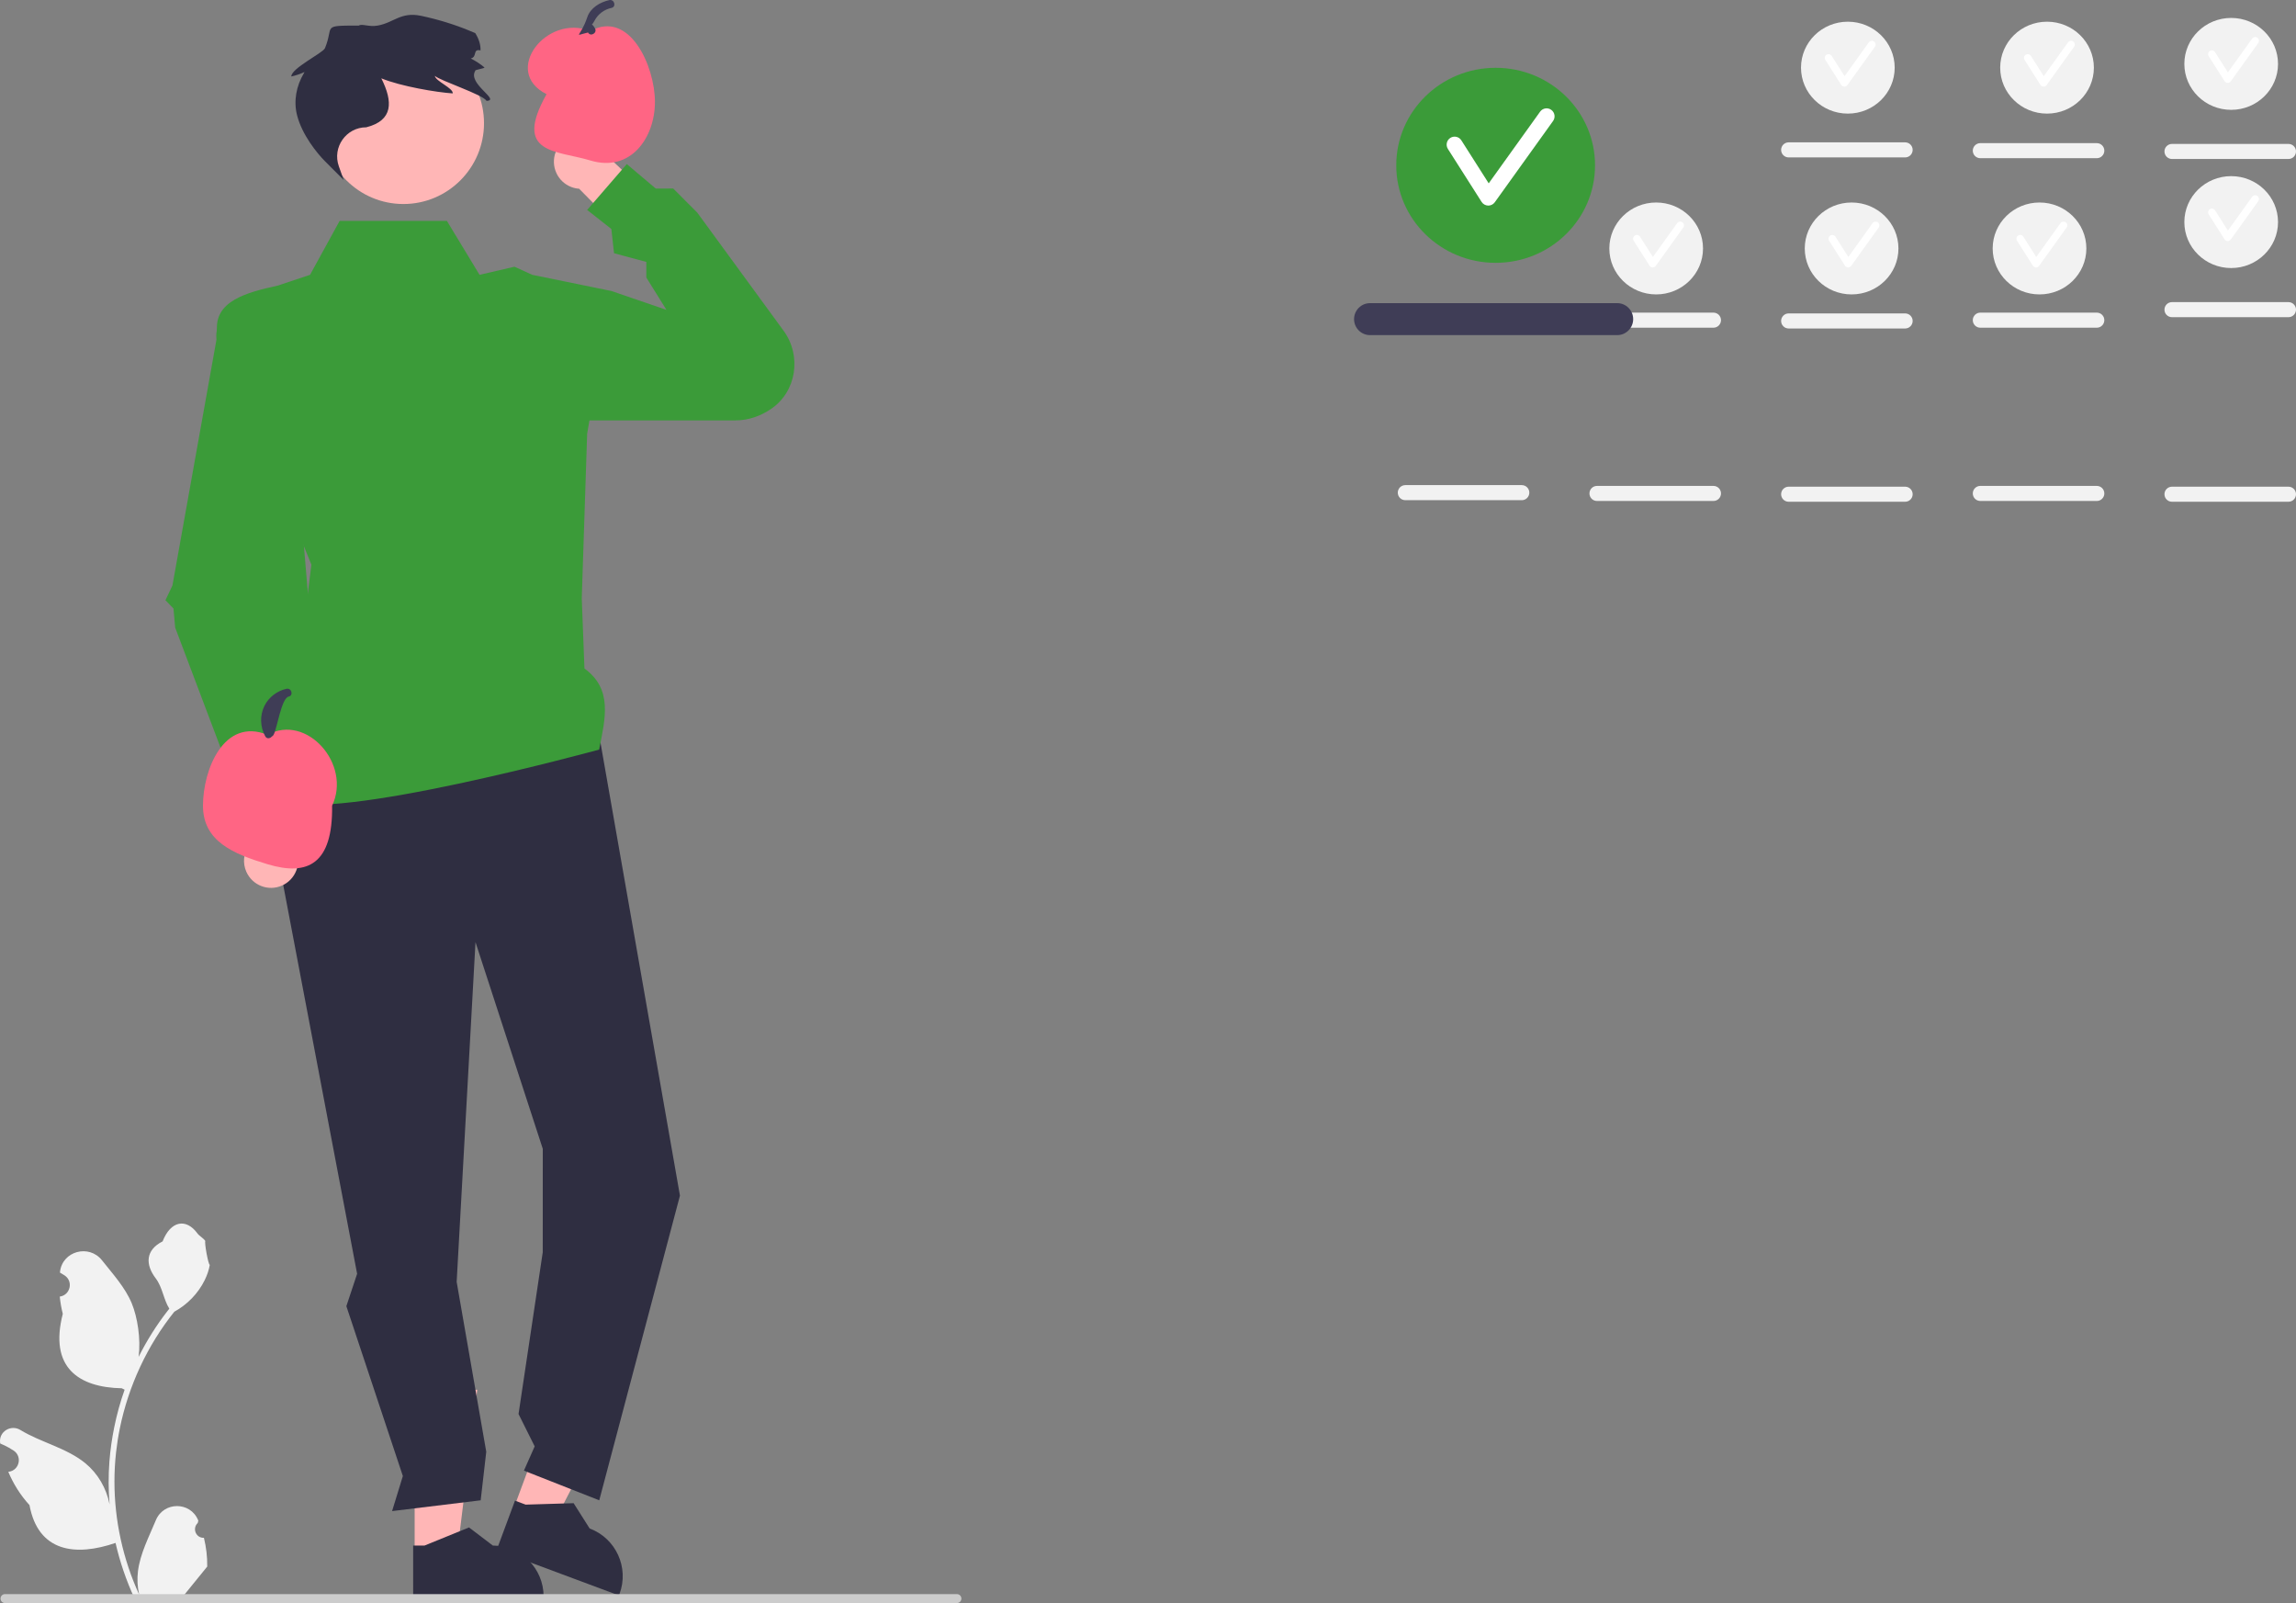 <svg width="457" height="319" viewBox="0 0 457 319" fill="none" xmlns="http://www.w3.org/2000/svg">
<rect x="0" y="0" width="457" height="319" fill="#808080" stroke="none"/>
<g clip-path="url(#clip0_11_50)">
<path d="M120.897 31.05L132.601 42.105L127.23 49.686L115.272 37.556C114.753 37.521 114.231 37.411 113.72 37.216C110.941 36.156 109.546 33.04 110.603 30.256C111.66 27.471 114.77 26.073 117.549 27.132C119.322 27.808 120.527 29.321 120.897 31.05V31.05Z" fill="#FFB6B6"/>
<path d="M82.534 309.184L90.977 309.183L94.994 276.551L82.532 276.552L82.534 309.184Z" fill="#FFB6B6"/>
<path d="M82.237 318.01L108.201 318.009V317.68C108.2 312.087 103.676 307.554 98.095 307.554H98.094L93.352 303.948L84.503 307.554L82.236 307.554L82.237 318.01H82.237H82.237Z" fill="#2F2E41"/>
<path d="M102.214 300.25L110.127 303.199L125.246 274.017L113.566 269.665L102.214 300.25Z" fill="#FFB6B6"/>
<path d="M98.865 308.418L123.2 317.487L123.314 317.179C125.26 311.937 122.596 306.108 117.366 304.158L117.365 304.158L114.174 299.122L104.626 299.41L102.502 298.619L98.865 308.418L98.865 308.418Z" fill="#2F2E41"/>
<path d="M118.204 140.266L135.339 237.919L119.275 298.55L104.282 292.647L106.424 287.818L103.211 281.38L108.03 249.187L108.038 228.612L94.643 187.483L90.895 255.089L96.785 288.892L95.676 298.55L78.043 300.696L80.185 293.721L68.94 259.918L71.082 253.479L56.089 174.606L59.837 149.388L118.204 140.266Z" fill="#2F2E41"/>
<path d="M67.602 43.955H88.949L95.447 54.686L102.408 53.076L105.935 54.686L121.685 57.905L116.866 86.343L115.795 119.072L116.33 133.023C121.96 137.145 120.507 142.825 119.258 149.16C119.258 149.16 65.46 163.902 56.892 159.194V153.11L61.979 112.365L43.238 66.222C42.415 59.905 49.076 58.198 55.286 56.832L61.712 54.686L67.602 43.955V43.955Z" fill="#3B9B39"/>
<path d="M116.866 61.661L121.685 57.905L132.65 61.661L128.646 55.222V52.119L122.22 50.394L121.685 45.565L116.866 41.777L124.758 32.651L130.52 37.518L134.001 37.516L138.791 42.316L155.963 65.808C159.613 70.803 158.563 77.957 153.431 81.404C151.457 82.73 149.086 83.66 146.317 83.66H115.953L116.866 61.661H116.866L116.866 61.661Z" fill="#3B9B39"/>
<path d="M80.295 40.598C89.156 40.598 96.338 33.401 96.338 24.523C96.338 15.644 89.156 8.447 80.295 8.447C71.435 8.447 64.252 15.644 64.252 24.523C64.252 33.401 71.435 40.598 80.295 40.598Z" fill="#FFB6B6"/>
<path d="M49.456 168.326L49.075 152.214L58.231 150.712L58.028 167.761C58.368 168.155 58.657 168.605 58.877 169.106C60.079 171.831 58.848 175.016 56.129 176.22C53.409 177.424 50.23 176.191 49.028 173.466C48.262 171.728 48.489 169.805 49.456 168.326V168.326Z" fill="#FFB6B6"/>
<path d="M49.186 61.073C45.574 60.865 42.654 63.981 43.087 67.581L34.325 116.499L32.932 119.439L34.53 121.092L34.866 124.883L48.206 160.187L64.877 160.805L58.667 86.948L54.349 65.002C53.586 62.762 51.544 61.209 49.186 61.073V61.073H49.186Z" fill="#3B9B39"/>
<path d="M66.103 160.323C66.263 171.923 61.283 174.401 53.251 171.974C46.456 169.921 40.4 167.435 40.4 160.323C40.4 153.211 44.531 142.694 53.251 146.22C61.054 141.927 70.017 152.099 66.103 160.323Z" fill="#FF6584"/>
<path d="M52.789 146.509C51.763 144.638 51.693 142.353 52.645 140.438C53.494 138.733 55.175 137.463 57.027 137.063C58.035 136.846 58.466 138.397 57.454 138.615C56.015 138.926 55.173 144.858 54.483 146.168C53.74 147.578 53.417 144.312 54.176 145.696C54.674 146.605 53.287 147.418 52.789 146.509H52.789Z" fill="#3F3D56"/>
<path d="M130.36 20.283C130.36 27.395 125.541 34.361 117.509 31.934C110.713 29.88 102.053 30.731 108.786 18.739C99.809 14.241 108.788 2.653 117.509 6.179C125.311 1.887 130.36 13.171 130.36 20.283Z" fill="#FF6584"/>
<path d="M117.046 6.468C113.92 7.201 115.527 7.516 116.903 3.396C117.506 1.589 119.432 0.42 121.284 0.021C122.292 -0.197 122.723 1.355 121.711 1.573C120.272 1.883 119.036 2.789 118.346 4.099C117.603 5.509 117.674 4.271 118.433 5.656C118.931 6.564 117.544 7.377 117.046 6.468H117.046Z" fill="#3F3D56"/>
<path d="M40.588 306.008C39.043 306.105 38.188 304.181 39.358 303.06L39.474 302.597C39.459 302.559 39.443 302.522 39.428 302.485C37.865 298.751 32.568 298.777 31.019 302.517C29.643 305.836 27.892 309.161 27.461 312.67C27.268 314.219 27.355 315.797 27.698 317.318C24.475 310.264 22.779 302.561 22.779 294.816C22.779 292.869 22.886 290.923 23.103 288.982C23.282 287.394 23.528 285.816 23.847 284.252C25.572 275.799 29.307 267.748 34.694 261.024C37.284 259.605 39.443 257.388 40.748 254.73C41.217 253.772 41.584 252.74 41.758 251.69C41.463 251.729 40.646 247.231 40.869 246.955C40.458 246.331 39.723 246.02 39.274 245.411C37.043 242.38 33.97 242.909 32.365 247.028C28.938 248.761 28.904 251.636 31.008 254.401C32.346 256.16 32.529 258.54 33.703 260.423C33.583 260.578 33.457 260.728 33.336 260.883C31.121 263.73 29.206 266.79 27.591 270.004C28.047 266.432 27.373 262.128 26.224 259.354C24.917 256.192 22.465 253.53 20.307 250.797C17.714 247.515 12.398 248.947 11.941 253.109C11.936 253.149 11.932 253.189 11.928 253.229C12.248 253.411 12.563 253.603 12.869 253.806C14.62 254.966 14.015 257.684 11.941 258.005L11.894 258.012C12.01 259.17 12.208 260.317 12.498 261.445C9.729 272.175 15.707 276.084 24.243 276.259C24.432 276.356 24.616 276.453 24.804 276.545C23.939 278.985 23.248 281.488 22.736 284.024C22.277 286.266 21.958 288.532 21.779 290.807C21.557 293.678 21.576 296.563 21.818 299.429L21.803 299.328C21.19 296.171 19.48 293.223 16.996 291.18C13.297 288.135 8.07 287.013 4.079 284.566C2.158 283.387 -0.304 284.91 0.031 287.142L0.047 287.249C0.641 287.491 1.221 287.772 1.782 288.086C2.102 288.267 2.416 288.46 2.723 288.663C4.473 289.823 3.868 292.541 1.795 292.862L1.748 292.869C1.714 292.874 1.685 292.879 1.651 292.884C2.671 295.309 4.091 297.561 5.869 299.502C7.601 308.869 15.037 309.758 22.992 307.03H22.997C23.867 310.826 25.137 314.534 26.77 318.068H40.25C40.299 317.918 40.342 317.763 40.386 317.613C39.139 317.69 37.883 317.618 36.656 317.39C37.656 316.161 38.656 314.921 39.656 313.691C39.68 313.667 39.7 313.643 39.719 313.619C40.226 312.99 40.738 312.365 41.245 311.736L41.246 311.735C41.278 309.803 41.046 307.877 40.588 306.008L40.588 306.008V306.008V306.008Z" fill="#F2F2F2"/>
<path d="M191.357 318.108C191.357 318.603 190.961 319 190.467 319H0.995C0.501 319 0.105 318.603 0.105 318.108C0.105 317.613 0.501 317.216 0.995 317.216H190.467C190.961 317.216 191.357 317.613 191.357 318.108Z" fill="#CCCCCC"/>
<path d="M380.7 29.826C380.7 28.999 380.029 28.327 379.204 28.327H356.014C355.189 28.327 354.518 28.999 354.518 29.826C354.518 30.653 355.189 31.325 356.014 31.325H379.204C380.029 31.325 380.7 30.653 380.7 29.826Z" fill="#F2F2F2"/>
<path d="M418.85 29.982C418.85 29.155 418.179 28.483 417.354 28.483H394.164C393.339 28.483 392.668 29.155 392.668 29.982C392.668 30.809 393.339 31.481 394.164 31.481H417.354C418.179 31.481 418.85 30.809 418.85 29.982Z" fill="#F2F2F2"/>
<path d="M457 30.138C457 29.311 456.329 28.639 455.504 28.639H432.314C431.489 28.639 430.818 29.311 430.818 30.138C430.818 30.965 431.489 31.637 432.314 31.637H455.504C456.329 31.637 457 30.965 457 30.138Z" fill="#F2F2F2"/>
<path d="M418.85 63.712C418.85 62.885 418.179 62.212 417.354 62.212H394.164C393.339 62.212 392.668 62.885 392.668 63.712C392.668 64.538 393.339 65.211 394.164 65.211H417.354C418.179 65.211 418.85 64.538 418.85 63.712Z" fill="#F2F2F2"/>
<path d="M342.549 63.712C342.549 62.885 341.878 62.212 341.053 62.212H317.864C317.039 62.212 316.368 62.885 316.368 63.712C316.368 64.538 317.039 65.211 317.864 65.211H341.053C341.878 65.211 342.549 64.538 342.549 63.712Z" fill="#F2F2F2"/>
<path d="M380.7 63.867C380.7 63.041 380.029 62.368 379.204 62.368H356.014C355.189 62.368 354.518 63.041 354.518 63.867C354.518 64.694 355.189 65.367 356.014 65.367H379.204C380.029 65.367 380.7 64.694 380.7 63.867Z" fill="#F2F2F2"/>
<path d="M418.85 98.191C418.85 97.364 418.179 96.692 417.354 96.692H394.164C393.339 96.692 392.668 97.364 392.668 98.191C392.668 99.018 393.339 99.69 394.164 99.69H417.354C418.179 99.69 418.85 99.018 418.85 98.191Z" fill="#F2F2F2"/>
<path d="M457 98.347C457 97.52 456.329 96.848 455.504 96.848H432.314C431.489 96.848 430.818 97.52 430.818 98.347C430.818 99.174 431.489 99.846 432.314 99.846H455.504C456.329 99.846 457 99.174 457 98.347Z" fill="#F2F2F2"/>
<path d="M304.399 98.035C304.399 97.208 303.728 96.536 302.903 96.536H279.714C278.889 96.536 278.218 97.208 278.218 98.035C278.218 98.862 278.889 99.534 279.714 99.534H302.903C303.728 99.534 304.399 98.862 304.399 98.035Z" fill="#F2F2F2"/>
<path d="M342.549 98.191C342.549 97.364 341.878 96.692 341.053 96.692H317.864C317.039 96.692 316.368 97.364 316.368 98.191C316.368 99.018 317.039 99.69 317.864 99.69H341.053C341.878 99.69 342.549 99.018 342.549 98.191Z" fill="#F2F2F2"/>
<path d="M380.7 98.347C380.7 97.52 380.029 96.848 379.204 96.848H356.014C355.189 96.848 354.518 97.52 354.518 98.347C354.518 99.174 355.189 99.846 356.014 99.846H379.204C380.029 99.846 380.7 99.174 380.7 98.347Z" fill="#F2F2F2"/>
<path d="M367.799 22.609C372.948 22.609 377.122 18.514 377.122 13.464C377.122 8.413 372.948 4.319 367.799 4.319C362.65 4.319 358.476 8.413 358.476 13.464C358.476 18.514 362.65 22.609 367.799 22.609Z" fill="#F2F2F2"/>
<path d="M367.112 17.24L367.091 17.239C366.843 17.232 366.614 17.103 366.481 16.893L363.321 11.927C363.098 11.578 363.201 11.115 363.549 10.892C363.897 10.671 364.36 10.772 364.582 11.121L367.148 15.154L371.971 8.432C372.213 8.096 372.681 8.02 373.015 8.261C373.35 8.502 373.427 8.971 373.186 9.307L367.719 16.927C367.578 17.124 367.352 17.24 367.112 17.24V17.24Z" fill="white"/>
<path d="M407.445 22.609C412.594 22.609 416.768 18.514 416.768 13.464C416.768 8.413 412.594 4.319 407.445 4.319C402.296 4.319 398.122 8.413 398.122 13.464C398.122 18.514 402.296 22.609 407.445 22.609Z" fill="#F2F2F2"/>
<path d="M406.758 17.24L406.737 17.239C406.489 17.232 406.26 17.103 406.127 16.893L402.967 11.927C402.745 11.578 402.847 11.115 403.195 10.892C403.543 10.671 404.006 10.772 404.228 11.121L406.795 15.154L411.617 8.432C411.859 8.096 412.327 8.02 412.661 8.261C412.997 8.502 413.073 8.971 412.832 9.307L407.365 16.927C407.225 17.124 406.998 17.24 406.758 17.24V17.24Z" fill="white"/>
<path d="M444.099 21.859C449.248 21.859 453.422 17.765 453.422 12.714C453.422 7.664 449.248 3.569 444.099 3.569C438.95 3.569 434.776 7.664 434.776 12.714C434.776 17.765 438.95 21.859 444.099 21.859Z" fill="#F2F2F2"/>
<path d="M443.412 16.49L443.391 16.49C443.143 16.483 442.914 16.353 442.781 16.143L439.621 11.178C439.399 10.829 439.501 10.365 439.849 10.143C440.198 9.921 440.66 10.023 440.882 10.372L443.449 14.405L448.271 7.683C448.513 7.346 448.981 7.27 449.315 7.511C449.651 7.753 449.727 8.221 449.486 8.557L444.019 16.178C443.879 16.374 443.652 16.49 443.412 16.49V16.49Z" fill="white"/>
<path d="M457 61.619C457 60.792 456.329 60.12 455.504 60.12H432.314C431.489 60.12 430.818 60.792 430.818 61.619C430.818 62.446 431.489 63.118 432.314 63.118H455.504C456.329 63.118 457 62.446 457 61.619Z" fill="#F2F2F2"/>
<path d="M444.099 53.34C449.248 53.34 453.422 49.246 453.422 44.195C453.422 39.145 449.248 35.05 444.099 35.05C438.95 35.05 434.776 39.145 434.776 44.195C434.776 49.246 438.95 53.34 444.099 53.34Z" fill="#F2F2F2"/>
<path d="M443.412 47.971L443.391 47.971C443.143 47.964 442.914 47.834 442.781 47.624L439.621 42.659C439.399 42.31 439.501 41.846 439.849 41.624C440.198 41.402 440.66 41.504 440.882 41.853L443.449 45.886L448.271 39.163C448.513 38.827 448.981 38.751 449.315 38.992C449.651 39.234 449.727 39.702 449.486 40.038L444.019 47.659C443.879 47.855 443.652 47.971 443.412 47.971V47.971Z" fill="white"/>
<path d="M405.949 58.587C411.098 58.587 415.272 54.493 415.272 49.442C415.272 44.391 411.098 40.297 405.949 40.297C400.8 40.297 396.626 44.391 396.626 49.442C396.626 54.493 400.8 58.587 405.949 58.587Z" fill="#F2F2F2"/>
<path d="M405.262 53.218L405.241 53.218C404.993 53.211 404.764 53.081 404.631 52.871L401.471 47.906C401.249 47.556 401.351 47.093 401.699 46.871C402.047 46.649 402.51 46.751 402.732 47.1L405.299 51.133L410.121 44.41C410.363 44.074 410.831 43.998 411.165 44.239C411.501 44.481 411.577 44.949 411.336 45.285L405.869 52.906C405.728 53.102 405.502 53.218 405.262 53.218V53.218Z" fill="white"/>
<path d="M368.546 58.587C373.695 58.587 377.87 54.493 377.87 49.442C377.87 44.391 373.695 40.297 368.546 40.297C363.397 40.297 359.223 44.391 359.223 49.442C359.223 54.493 363.397 58.587 368.546 58.587Z" fill="#F2F2F2"/>
<path d="M367.859 53.218L367.838 53.218C367.59 53.211 367.362 53.081 367.229 52.871L364.068 47.906C363.846 47.556 363.949 47.093 364.297 46.871C364.645 46.649 365.107 46.751 365.33 47.1L367.896 51.133L372.719 44.41C372.96 44.074 373.428 43.998 373.763 44.239C374.098 44.481 374.175 44.949 373.934 45.285L368.467 52.906C368.326 53.102 368.1 53.218 367.859 53.218V53.218Z" fill="white"/>
<path d="M329.648 58.587C334.797 58.587 338.971 54.493 338.971 49.442C338.971 44.391 334.797 40.297 329.648 40.297C324.499 40.297 320.325 44.391 320.325 49.442C320.325 54.493 324.499 58.587 329.648 58.587Z" fill="#F2F2F2"/>
<path d="M328.961 53.218L328.94 53.218C328.692 53.211 328.464 53.081 328.33 52.871L325.17 47.906C324.948 47.556 325.05 47.093 325.399 46.871C325.747 46.649 326.209 46.751 326.432 47.1L328.998 51.133L333.82 44.41C334.062 44.074 334.53 43.998 334.864 44.239C335.2 44.481 335.276 44.949 335.035 45.285L329.569 52.906C329.428 53.102 329.201 53.218 328.961 53.218V53.218Z" fill="white"/>
<path d="M325.07 63.506C325.07 61.752 323.646 60.325 321.895 60.325H272.69C270.939 60.325 269.515 61.752 269.515 63.506C269.515 65.26 270.939 66.687 272.69 66.687H321.895C323.646 66.687 325.07 65.26 325.07 63.506Z" fill="#3F3D56"/>
<path d="M297.695 52.301C308.621 52.301 317.478 43.614 317.478 32.897C317.478 22.18 308.621 13.492 297.695 13.492C286.77 13.492 277.913 22.18 277.913 32.897C277.913 43.614 286.77 52.301 297.695 52.301Z" fill="#3B9B39"/>
<path d="M296.237 40.909C296.222 40.909 296.208 40.909 296.193 40.908C295.667 40.893 295.181 40.618 294.899 40.173L288.193 29.637C287.722 28.896 287.939 27.913 288.678 27.44C289.417 26.971 290.398 27.186 290.87 27.927L296.315 36.484L306.548 22.22C307.061 21.506 308.054 21.346 308.763 21.857C309.475 22.369 309.637 23.363 309.126 24.076L297.526 40.246C297.228 40.663 296.747 40.909 296.237 40.909V40.909Z" fill="white"/>
<path d="M93.695 11.637C94.667 12.116 95.58 12.716 96.403 13.406C96.642 13.608 94.376 13.878 94.6 14.088C92.992 16.681 99.694 19.927 96.844 20.084C96.276 18.87 87.501 16.029 86.551 15.092C86.686 16.171 90.239 17.513 90.112 18.585C86.918 18.383 79.796 17.183 75.899 15.587C78.247 20.275 78.265 23.96 72.907 25.331H72.907C68.897 25.331 66.097 29.312 67.446 33.096L68.418 35.825L64.678 32.077C63.123 30.518 60.11 26.831 59.119 22.894C58.407 20.067 58.987 17.104 60.469 14.595C60.524 14.502 60.573 14.413 60.616 14.328C59.771 14.717 58.889 15.017 57.983 15.22C57.946 13.585 64.274 10.557 64.678 9.59C66.556 5.086 63.818 5.093 71.411 5.093C72.065 4.656 73.38 5.403 75.151 5.093C78.41 4.523 79.757 2.295 83.803 3.147C87.294 3.882 90.692 4.961 93.327 6.061L94.6 6.592C95.371 7.829 95.685 8.983 95.64 10.033C95.573 10.018 95.498 10.003 95.43 9.995C94.106 9.808 94.996 11.352 93.695 11.637L93.695 11.637Z" fill="#2F2E41"/>
</g>
<defs>
<clipPath id="clip0_11_50">
<rect width="457" height="319" fill="white"/>
</clipPath>
</defs>
</svg>
